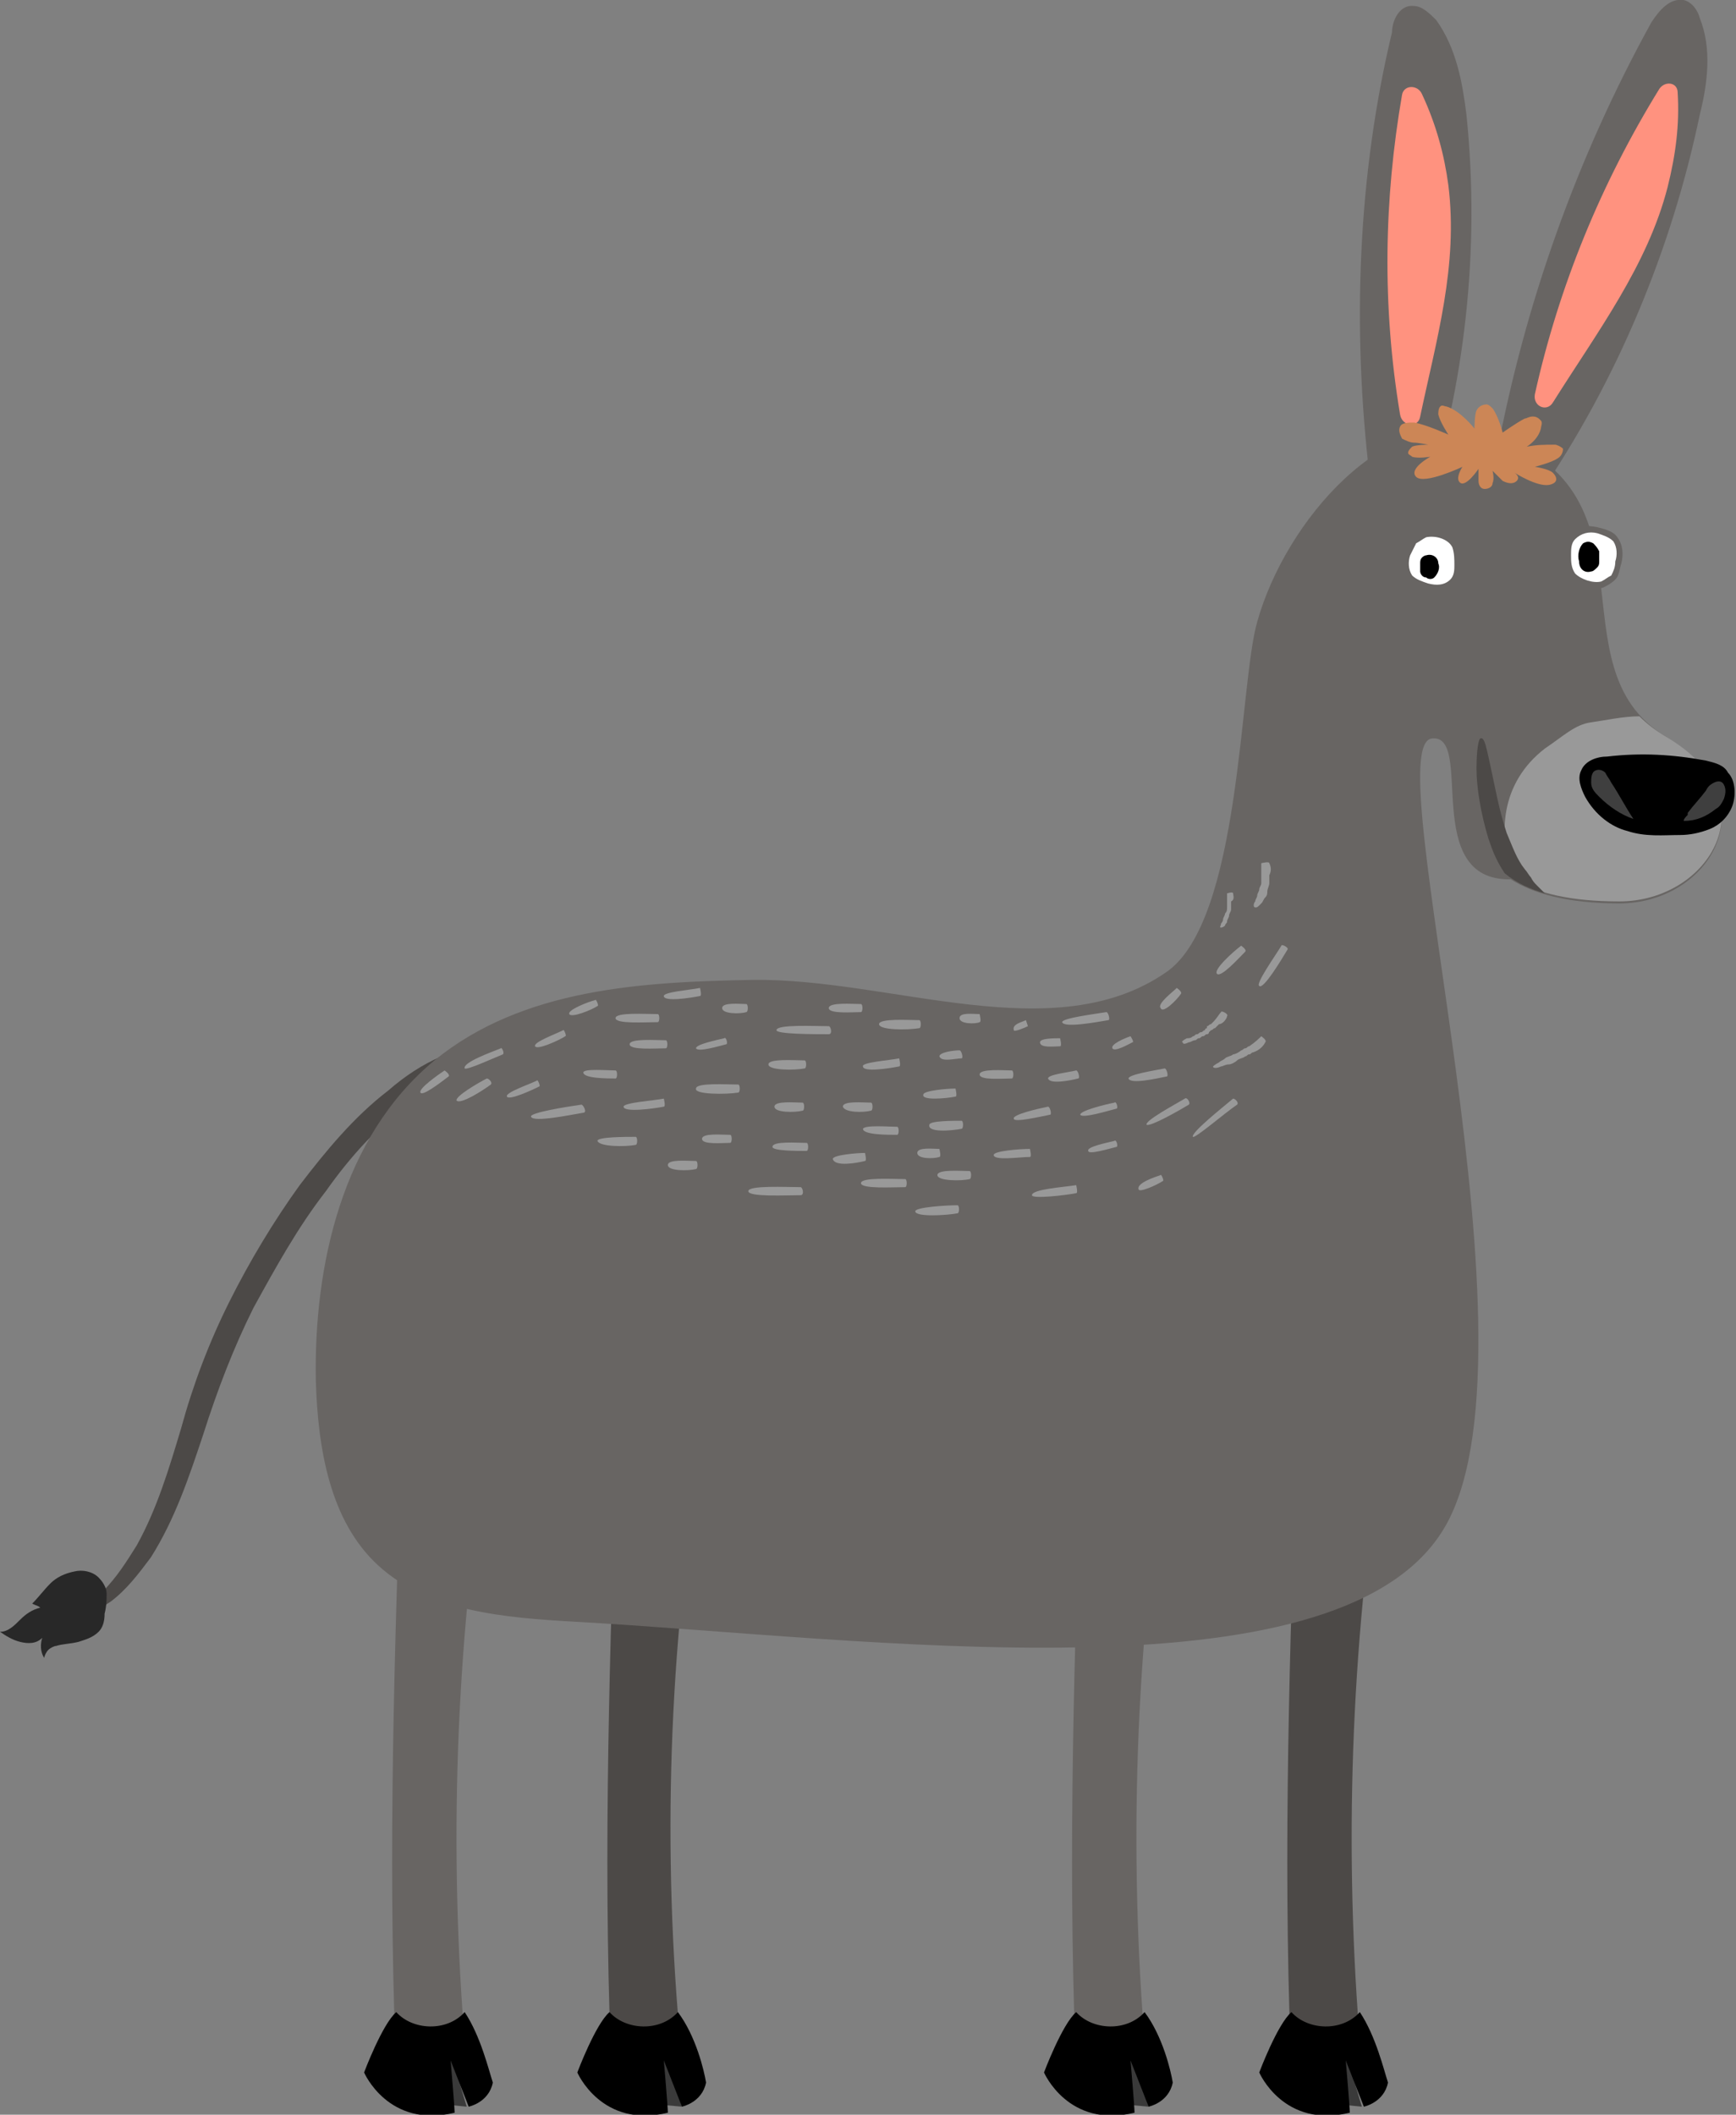 <?xml version="1.0" encoding="utf-8"?>
<!-- Generator: Adobe Illustrator 19.2.1, SVG Export Plug-In . SVG Version: 6.00 Build 0)  -->
<svg version="1.1" id="Layer_1" xmlns="http://www.w3.org/2000/svg" xmlns:xlink="http://www.w3.org/1999/xlink" x="0px" y="0px"
	 viewBox="0 0 86.3 105.1" style="enable-background:new 0 0 86.3 105.1;" xml:space="preserve">
<rect x="0" y="0" width="86.3" height="105.1" fill="#808080" stroke="none"/>
<style type="text/css">
	.st0{fill:#3A3A3A;}
	.st1{fill:#4C4947;}
	.st2{fill:#282828;}
	.st3{fill:#686563;}
	.st4{fill:#999999;}
	.st5{fill:#FFFFFF;}
	.st6{fill:#3F3F3F;}
	.st7{fill:#FF927F;}
	.st8{fill:#CC8656;}
</style>
<g>
	<polygon class="st0" points="33.9,104.7 32.8,104.6 32.6,102.1 33.1,102 	"/>
	<path class="st1" d="M35.2,70.2c-1.5,0-3-0.1-4.5-0.1c-0.3,9.9-0.7,19.8-0.4,30c0,0.4,0,0.8,0,0.8l3.4,0c0,0,0-0.6,0-0.8
		C32.9,90.1,33.4,80,35.2,70.2z"/>
	<path d="M33.7,100c-0.9,1-2.6,0.9-3.4,0c-0.7,0.6-1.6,3-1.6,3s1.2,2.8,4.5,2c0-0.3-0.2-2.6-0.2-2.6l0.9,2.3c0,0,1-0.2,1.2-1.2
		C35,102.9,34.6,101.2,33.7,100z"/>
	<polygon class="st0" points="67.7,104.7 66.7,104.6 66.5,102.1 66.9,102 	"/>
	<path class="st1" d="M69,70.2c-1.5,0-3-0.1-4.5-0.1c-0.3,9.9-0.7,19.8-0.4,30c0,0.4,0,0.8,0,0.8l3.4,0c0,0,0-0.6,0-0.8
		C66.8,90.1,67.3,80,69,70.2z"/>
	<path d="M67.6,100c-0.9,1-2.6,0.9-3.4,0c-0.7,0.6-1.6,3-1.6,3s1.2,2.8,4.5,2c0-0.3-0.2-2.6-0.2-2.6l0.9,2.3c0,0,1-0.2,1.2-1.2
		C68.8,102.9,68.4,101.2,67.6,100z"/>
	<path class="st1" d="M24.9,52c0.3,0,1.7,0.3,1.3,0.9c-0.2,0.3-0.8,0.4-1.2,0.4c-0.5,0-1,0-1.6,0.1c-1,0.2-1.9,0.7-2.7,1.2
		c-1.8,1.2-3.3,2.9-4.5,4.6c-1.4,1.8-2.5,3.8-3.6,5.8c-1,2-1.8,4.1-2.5,6.3c-0.7,2.1-1.4,4.2-2.6,6.1c-0.6,0.8-1.2,1.6-2,2.2
		c-0.2,0.1-1.6,1.2-1.8,0.9c-0.1-0.1,0.4-0.5,0.5-0.5c0.3-0.3,0.6-0.6,0.9-0.9c0.7-0.7,1.2-1.5,1.7-2.3c1-1.8,1.6-3.8,2.2-5.8
		c0.6-2.2,1.4-4.3,2.4-6.3c1-2,2.2-4,3.5-5.8c1.3-1.7,2.7-3.4,4.4-4.7C20.9,52.8,22.9,51.8,24.9,52C25.5,52,24.6,51.9,24.9,52z"/>
	<path class="st2" d="M4.9,81.1c-0.3,0.3-0.7,0.4-1,0.5c-0.4,0.1-0.8,0.1-1.1,0.2c-0.1,0-0.3,0.1-0.4,0.2c-0.1,0.1-0.2,0.3-0.2,0.4
		c-0.2-0.3-0.2-0.7-0.1-1c-0.3,0.3-0.7,0.3-1.1,0.2s-0.7-0.3-1-0.5c0.4,0,0.7-0.3,1-0.6s0.6-0.5,1-0.6c-0.1-0.1-0.2-0.1-0.4-0.2
		c0.3-0.3,0.6-0.7,0.9-1c0.3-0.3,0.7-0.5,1.2-0.6c0.4-0.1,0.9,0,1.2,0.3c0.2,0.2,0.4,0.5,0.4,0.8c0,0.3,0,0.6-0.1,1
		C5.2,80.6,5.1,80.9,4.9,81.1z"/>
	<path class="st3" d="M62.5,30.9c1.4-5,6.4-10.8,11.3-9.4c9.1,2.7,3.2,11.6,9,15.1c5.3,3.2,2.2,8.3-2.3,8.3c-2.6,0-4.3-0.5-5.4-1.2
		c-4.5,0.1-1.8-7.2-3.9-7c-2.9,0.2,5.9,30.9,0.5,39.4c-5.4,8.6-28.7,5.3-43.1,4.5c-3.5-0.2-7.3-0.5-9.8-2.8c-2.4-2.2-3-5.8-3.1-9.2
		c-0.1-5.7,1.3-12.1,5.9-15.9c4.4-3.6,10.4-3.9,15.8-4c6.9-0.1,15,3.5,20.6-0.4C61.7,45.7,61.6,34,62.5,30.9z"/>
	<path class="st4" d="M82.8,36.6c-0.5-0.3-0.9-0.6-1.3-1c-0.8,0-1.7,0.2-2.4,0.3c-0.8,0.1-1.4,0.7-2.3,1.3c-2.2,1.7-2.4,4.3-1.5,6.5
		c1.1,0.7,2.8,1.1,5.2,1.1C85,44.8,88.1,39.7,82.8,36.6z"/>
	<g>
		<path class="st5" d="M70.9,26.7c-0.2,0.1-0.3,0.2-0.5,0.3c-0.1,0.2-0.2,0.4-0.3,0.6c-0.1,0.3-0.1,0.7,0.1,1
			c0.2,0.2,0.5,0.3,0.8,0.4c0.4,0.1,0.8,0.1,1.1-0.2c0.2-0.2,0.2-0.5,0.2-0.7c0-0.3,0-0.6-0.1-0.9C72,26.8,71.4,26.6,70.9,26.7z"/>
		<path d="M70.9,27.6c-0.1,0-0.2,0.1-0.2,0.1c-0.1,0.1-0.1,0.2-0.1,0.3c0,0.1,0,0.3,0,0.4c0,0.1,0.1,0.3,0.3,0.3
			c0.1,0.1,0.3,0.1,0.4,0c0.2-0.2,0.3-0.5,0.2-0.7C71.5,27.7,71.2,27.5,70.9,27.6z"/>
	</g>
	<g>
		<path class="st3" d="M79.7,29.2c0.2-0.1,0.4-0.2,0.6-0.4c0.2-0.2,0.2-0.5,0.3-0.8c0.1-0.4,0.1-0.9-0.2-1.3c-0.2-0.3-0.6-0.4-1-0.5
			c-0.5-0.1-1-0.1-1.3,0.3c-0.2,0.3-0.2,0.6-0.3,0.9c0,0.4,0,0.8,0.2,1.1C78.4,29.1,79.1,29.4,79.7,29.2z"/>
		<path class="st5" d="M79.6,28.9c0.2-0.1,0.3-0.2,0.5-0.3c0.1-0.2,0.2-0.4,0.2-0.7c0.1-0.3,0.1-0.7-0.1-1c-0.2-0.2-0.5-0.3-0.8-0.4
			c-0.4-0.1-0.8,0-1.1,0.3c-0.2,0.2-0.2,0.5-0.2,0.8c0,0.3,0,0.6,0.2,0.9C78.6,28.8,79.2,29,79.6,28.9z"/>
		<path d="M79.1,28.4c0.1,0,0.2-0.1,0.3-0.2c0.1-0.1,0.1-0.2,0.1-0.3c0-0.2,0-0.3,0-0.5c-0.1-0.2-0.2-0.3-0.3-0.4
			c-0.2-0.1-0.3-0.1-0.5,0c-0.2,0.2-0.3,0.6-0.2,0.9C78.5,28.3,78.8,28.5,79.1,28.4z"/>
	</g>
	<g>
		<path d="M84.8,37.8c-1.6-0.3-3.2-0.4-4.9-0.2c-0.5,0-1.1,0.2-1.3,0.7c-0.2,0.4,0,0.9,0.2,1.3c0.5,0.9,1.3,1.5,2.1,1.7
			c0.9,0.3,1.8,0.2,2.6,0.2c0.5,0,1-0.1,1.5-0.3c0.5-0.2,0.9-0.6,1.1-1.1c0.2-0.5,0.2-1.3-0.2-1.7C85.7,38,85.2,37.9,84.8,37.8z"/>
		<path class="st6" d="M85.7,39c-0.1-0.2-0.3-0.2-0.5-0.1c-0.2,0.1-0.3,0.2-0.4,0.4c-0.3,0.4-0.6,0.7-0.9,1.1c0,0,0,0.1,0,0.1
			c-0.1,0.1-0.2,0.2-0.2,0.3c0.6,0,1.1-0.2,1.6-0.6c0.2-0.1,0.3-0.3,0.4-0.5C85.8,39.4,85.8,39.2,85.7,39z"/>
		<path class="st6" d="M80.1,38.9c-0.1-0.2-0.2-0.3-0.3-0.5c-0.1-0.1-0.3-0.2-0.5-0.1c-0.2,0.1-0.2,0.4-0.2,0.6
			c0,0.3,0.2,0.5,0.4,0.7c0.5,0.5,1.1,0.9,1.7,1.1C80.8,40.1,80.5,39.5,80.1,38.9z"/>
	</g>
	<path class="st1" d="M76.8,44.4C76.8,44.4,76.8,44.4,76.8,44.4c-0.1-0.1-0.2-0.2-0.4-0.4c-0.1-0.1-0.2-0.2-0.3-0.4
		c-0.1-0.1-0.2-0.3-0.3-0.4c-0.4-0.5-0.6-1.1-0.9-1.8c-0.4-1.2-0.6-2.4-0.8-3.3c-0.2-0.9-0.3-1.5-0.5-1.4c-0.1,0-0.2,0.6-0.2,1.5
		c0,0.9,0.2,2.2,0.6,3.5c0.2,0.6,0.4,1.1,0.8,1.7C75.4,43.9,76.1,44.2,76.8,44.4z"/>
	<polygon class="st0" points="57.1,104.7 56,104.6 55.8,102.1 56.3,102 	"/>
	<path class="st3" d="M58.3,70.2c-1.5,0-3-0.1-4.5-0.1c-0.3,9.9-0.7,19.8-0.4,30c0,0.4,0,0.8,0,0.8l3.4,0c0,0,0-0.6,0-0.8
		C56.1,90.1,56.6,80,58.3,70.2z"/>
	<path d="M56.9,100c-0.9,1-2.6,0.9-3.4,0c-0.7,0.6-1.6,3-1.6,3s1.2,2.8,4.5,2c0-0.3-0.2-2.6-0.2-2.6l0.9,2.3c0,0,1-0.2,1.2-1.2
		C58.2,102.9,57.8,101.2,56.9,100z"/>
	<polygon class="st0" points="23.2,104.7 22.2,104.6 22,102.1 22.4,102 	"/>
	<path class="st3" d="M24.5,70.2c-1.5,0-3-0.1-4.5-0.1c-0.3,9.9-0.7,19.8-0.4,30c0,0.4,0,0.8,0,0.8l3.4,0c0,0,0-0.6,0-0.8
		C22.3,90.1,22.8,80,24.5,70.2z"/>
	<path d="M23.1,100c-0.9,1-2.6,0.9-3.4,0c-0.7,0.6-1.6,3-1.6,3s1.2,2.8,4.5,2c0-0.3-0.2-2.6-0.2-2.6l0.9,2.3c0,0,1-0.2,1.2-1.2
		C24.3,102.9,23.9,101.2,23.1,100z"/>
	<path class="st3" d="M83.7,0c0.4,0.1,0.7,0.5,0.8,0.9c0.6,1.5,0.4,3.2,0,4.8c-1.4,6.7-4.1,13.2-8,18.9c-0.7-0.7-1.4-1.3-2.1-2
		c1.4-7.5,4-14.8,7.7-21.5C82.5,0.5,83-0.1,83.7,0z"/>
	<path class="st7" d="M76.3,19.6c1.2-5.4,3.3-10.5,6.2-15.2c0.3-0.4,0.9-0.3,0.9,0.2c0.1,1.6-0.1,3.1-0.5,4.7
		c-1,3.9-3.5,7.2-5.7,10.7C76.9,20.5,76.2,20.2,76.3,19.6z"/>
	<path class="st3" d="M70.3,0.3c0.4,0,0.8,0.4,1.1,0.7c1,1.4,1.3,3.1,1.5,4.7c0.7,6.8-0.1,13.5-2.1,19.7c-0.9-0.5-1.8-1-2.7-1.6
		c-0.9-7.5-0.6-15.1,1.1-22.2C69.2,1,69.6,0.2,70.3,0.3z"/>
	<path class="st7" d="M69.6,20.6c-0.9-5.4-0.8-10.7,0.1-15.9c0.1-0.5,0.8-0.5,1,0c0.7,1.5,1.1,3,1.3,4.5c0.5,4-0.6,7.7-1.4,11.5
		C70.5,21.3,69.7,21.2,69.6,20.6z"/>
	<path class="st8" d="M75.3,23.5c0,0,1.1,0.7,1.7,0.6c0.5-0.1,0.4-0.4,0.2-0.6c-0.2-0.2-0.9-0.3-0.9-0.3s0.8-0.2,1.1-0.4
		c0.2-0.1,0.3-0.3,0.3-0.5c-0.1-0.1-0.3-0.2-0.4-0.2c-0.5,0-0.9,0-1.4,0.1c0.3-0.2,0.6-0.5,0.7-0.9c0-0.1,0.1-0.3,0-0.4
		c-0.1-0.1-0.2-0.2-0.4-0.2c-0.2,0-0.3,0.1-0.4,0.1c-0.4,0.2-1.1,0.7-1.1,0.7s-0.2-0.8-0.5-1.2c-0.1-0.1-0.2-0.2-0.3-0.2
		c-0.2,0-0.4,0.1-0.5,0.3c-0.1,0.2-0.1,0.9-0.1,0.9s-0.7-0.9-1.4-1.1c-0.1,0-0.2-0.1-0.3,0c-0.1,0.1-0.1,0.3-0.1,0.4
		c0.1,0.4,0.5,1,0.5,1s-1.1-0.5-1.7-0.6c-0.3,0-0.6,0-0.7,0.2c-0.1,0.2,0,0.4,0.1,0.6c0.2,0.1,0.4,0.2,0.6,0.2
		c0.2,0,0.7,0.1,0.7,0.1s-0.6,0-0.8,0.1c-0.1,0.1-0.2,0.2-0.2,0.3c0,0.1,0.1,0.1,0.2,0.2c0.3,0.1,0.9,0,0.9,0s-1.1,0.6-0.7,1
		c0.4,0.4,2.3-0.5,2.3-0.5s-0.4,0.6-0.1,0.8c0.3,0.2,0.9-0.7,0.9-0.7s0,0.4,0,0.6c0,0.2,0.1,0.4,0.3,0.4c0.2,0,0.4-0.1,0.4-0.3
		c0.1-0.2,0-0.6,0-0.6s0.3,0.3,0.5,0.5c0.2,0.1,0.5,0.2,0.7,0S75.3,23.5,75.3,23.5z"/>
	<g>
		<path class="st4" d="M63.1,42.9c0-0.1-0.4,0-0.4,0c0,0.1,0,0.3,0,0.6c0,0.1,0,0.1,0,0.2c0,0.1,0,0.1,0,0.2c0,0.1-0.1,0.2-0.1,0.3
			c0,0.1-0.1,0.2-0.1,0.3c0,0.1-0.1,0.2-0.1,0.3c-0.1,0.1-0.1,0.3,0,0.3c0.1,0,0.1,0,0.3-0.2c0.1-0.1,0.1-0.2,0.2-0.3
			c0.1-0.1,0.1-0.2,0.1-0.3c0-0.1,0.1-0.3,0.1-0.4c0-0.1,0-0.1,0-0.2c0-0.1,0-0.1,0-0.2C63.2,43.3,63.2,43.1,63.1,42.9z"/>
		<path class="st4" d="M61.3,44.4c0-0.1-0.3,0-0.3,0c0,0.1,0,0.3,0,0.5c0,0,0,0.1,0,0.1c0,0,0,0.1,0,0.1c0,0.1,0,0.2-0.1,0.3
			c0,0.1-0.1,0.2-0.1,0.3c0,0.1-0.1,0.2-0.1,0.2c0,0.1-0.1,0.2,0,0.2c0,0,0.1,0,0.2-0.1c0-0.1,0.1-0.1,0.1-0.2
			c0-0.1,0.1-0.2,0.1-0.3c0-0.1,0.1-0.2,0.1-0.3c0-0.1,0-0.1,0-0.2c0-0.1,0-0.1,0-0.2C61.4,44.7,61.3,44.5,61.3,44.4z"/>
		<path class="st4" d="M61.9,47.3c0.1-0.1-0.2-0.3-0.2-0.3c-0.4,0.3-1.4,1.2-1.2,1.4S61.6,47.6,61.9,47.3z"/>
		<path class="st4" d="M64,47.2c0.1-0.1-0.3-0.3-0.3-0.2c-0.3,0.5-1.3,1.9-1.1,2C62.8,49.2,63.7,47.7,64,47.2z"/>
		<path class="st4" d="M58.7,49.4c0.1-0.1-0.2-0.3-0.2-0.3c-0.2,0.2-1,0.8-0.8,1C57.8,50.4,58.5,49.7,58.7,49.4z"/>
		<path class="st4" d="M61,50.5c0.1-0.1-0.3-0.3-0.3-0.2c-0.1,0.1-0.2,0.3-0.4,0.5c0,0-0.1,0.1-0.1,0.1c-0.1,0-0.1,0.1-0.2,0.1
			L60,51.1c0,0-0.1,0-0.1,0.1c-0.1,0-0.1,0.1-0.2,0.1c-0.1,0-0.1,0.1-0.2,0.1c-0.1,0-0.1,0.1-0.2,0.1c-0.1,0.1-0.2,0.1-0.3,0.1
			c-0.2,0.1-0.3,0.2-0.2,0.2c0,0.1,0.1,0.1,0.3,0c0.1,0,0.2-0.1,0.3-0.1c0.1,0,0.1-0.1,0.2-0.1c0.1,0,0.1-0.1,0.2-0.1
			c0.1,0,0.1-0.1,0.2-0.1c0,0,0.1,0,0.1-0.1l0.1-0.1c0.1,0,0.1-0.1,0.2-0.1c0.1-0.1,0.1-0.1,0.2-0.2C60.8,50.9,61,50.6,61,50.5z"/>
		<path class="st4" d="M62.9,51.8c0.1-0.1-0.2-0.3-0.2-0.3c-0.1,0.1-0.3,0.3-0.6,0.5c-0.1,0-0.1,0.1-0.2,0.1c-0.1,0-0.1,0.1-0.2,0.1
			c-0.1,0.1-0.3,0.2-0.4,0.2c-0.1,0.1-0.3,0.1-0.4,0.2c-0.1,0.1-0.2,0.1-0.3,0.2c-0.2,0.1-0.3,0.2-0.3,0.2c0,0.1,0.2,0.1,0.4,0
			c0.1,0,0.2-0.1,0.4-0.1c0.1,0,0.3-0.1,0.4-0.2c0.1-0.1,0.3-0.1,0.4-0.2c0.1,0,0.1-0.1,0.2-0.1c0.1,0,0.1-0.1,0.2-0.1
			C62.6,52.2,62.8,52,62.9,51.8z"/>
		<path class="st4" d="M56.3,51.8c0.1,0-0.1-0.3-0.1-0.3c-0.3,0.1-1,0.4-0.9,0.6C55.4,52.3,56.1,51.9,56.3,51.8z"/>
		<path class="st4" d="M58,53.5c0.1,0,0-0.4-0.1-0.4c-0.5,0.1-1.8,0.3-1.8,0.5C56.2,53.9,57.5,53.6,58,53.5z"/>
		<path class="st4" d="M55.1,50.7c0.1,0,0-0.4-0.1-0.4c-0.6,0.1-2.2,0.3-2.2,0.5C52.9,51.1,54.5,50.8,55.1,50.7z"/>
		<path class="st4" d="M52.7,52c0.1,0,0-0.4,0-0.4c-0.3,0-1,0-1,0.2C51.7,52.1,52.4,52,52.7,52z"/>
		<path class="st4" d="M53.6,53.6c0.1,0,0-0.4-0.1-0.4c-0.4,0.1-1.4,0.2-1.4,0.4C52.2,53.9,53.2,53.7,53.6,53.6z"/>
		<path class="st4" d="M48.7,50.8c0.1,0,0-0.4,0-0.4c-0.3,0-1-0.1-1,0.2C47.7,50.9,48.5,50.9,48.7,50.8z"/>
		<path class="st4" d="M55.5,55.1c0.1,0,0-0.4-0.1-0.3c-0.5,0.1-1.7,0.4-1.7,0.6C53.8,55.6,55.1,55.2,55.5,55.1z"/>
		<path class="st4" d="M59.1,54.9c0.1-0.1-0.1-0.4-0.2-0.3c-0.5,0.3-2,1.1-1.9,1.3C57.2,56,58.6,55.2,59.1,54.9z"/>
		<path class="st4" d="M61.5,54.9c0.1-0.1-0.1-0.3-0.2-0.3c-0.6,0.5-2.1,1.7-2,1.9C59.4,56.6,60.9,55.3,61.5,54.9z"/>
		<path class="st4" d="M57.8,58.7c0.1,0-0.1-0.4-0.1-0.3c-0.3,0.1-1.2,0.4-1.1,0.7C56.6,59.3,57.5,58.9,57.8,58.7z"/>
		<path class="st4" d="M55.5,57c0.1,0,0-0.4-0.1-0.3C55,56.8,54,57,54.1,57.2C54.1,57.4,55.1,57.1,55.5,57z"/>
		<path class="st4" d="M52.2,55.4c0.1,0,0-0.4-0.1-0.4c-0.5,0.1-1.8,0.4-1.7,0.6C50.4,55.8,51.7,55.5,52.2,55.4z"/>
		<path class="st4" d="M50.3,53.6c0.1,0,0.1-0.4,0-0.4c-0.4,0-1.6-0.1-1.6,0.2S49.8,53.6,50.3,53.6z"/>
		<path class="st4" d="M51.1,51c0,0-0.1-0.3-0.1-0.3c-0.2,0.1-0.7,0.2-0.6,0.5C50.4,51.3,50.9,51.1,51.1,51z"/>
		<path class="st4" d="M47.8,52.6c0.1,0,0-0.4-0.1-0.4c-0.3,0-1,0.1-1,0.3C46.8,52.8,47.5,52.6,47.8,52.6z"/>
		<path class="st4" d="M45.7,51.1c0.1,0,0.1-0.4,0-0.4c-0.5,0-2-0.1-2,0.2C43.7,51.2,45.1,51.2,45.7,51.1z"/>
		<path class="st4" d="M44.7,53c0.1,0,0-0.4,0-0.4c-0.5,0.1-1.9,0.2-1.8,0.4C42.9,53.3,44.2,53.1,44.7,53z"/>
		<path class="st4" d="M47.5,54.5c0.1,0,0-0.4,0-0.4c-0.4,0-1.6,0.1-1.6,0.3C45.8,54.7,47,54.6,47.5,54.5z"/>
		<path class="st4" d="M47.8,56.1c0.1,0,0.1-0.4,0-0.4c-0.4,0-1.6,0-1.6,0.2C46.1,56.3,47.3,56.2,47.8,56.1z"/>
		<path class="st4" d="M51.2,57.5c0.1,0,0-0.4,0-0.4c-0.5,0-1.8,0.1-1.8,0.3C49.4,57.7,50.7,57.5,51.2,57.5z"/>
		<path class="st4" d="M53.5,59.3c0.1,0,0-0.4,0-0.4c-0.6,0.1-2.2,0.2-2.2,0.5C51.3,59.6,53,59.4,53.5,59.3z"/>
		<path class="st4" d="M48.2,58.6c0.1,0,0.1-0.4,0-0.4c-0.4,0-1.6-0.1-1.6,0.2C46.6,58.7,47.8,58.7,48.2,58.6z"/>
		<path class="st4" d="M44.6,56.4c0.1,0,0.1-0.4,0-0.4c-0.4,0-1.6-0.1-1.7,0.1C42.9,56.4,44.1,56.4,44.6,56.4z"/>
		<path class="st4" d="M43.3,55.2c0.1,0,0.1-0.4,0-0.4c-0.4,0-1.4-0.1-1.4,0.2C42,55.3,42.9,55.3,43.3,55.2z"/>
		<path class="st4" d="M45,59c0.1,0,0.1-0.4,0-0.4c-0.6,0-2.2-0.1-2.2,0.2C42.8,59.1,44.4,59,45,59z"/>
		<path class="st4" d="M43,57.7c0.1,0,0-0.4,0-0.4c-0.4,0-1.6,0.1-1.6,0.3C41.5,58,42.6,57.8,43,57.7z"/>
		<path class="st4" d="M46.7,57.5c0.1,0,0-0.4,0-0.4c-0.3,0-1.1-0.1-1.1,0.2C45.6,57.6,46.4,57.6,46.7,57.5z"/>
		<path class="st4" d="M47.6,60.3c0.1,0,0.1-0.4,0-0.4c-0.6,0-2.1,0.1-2.1,0.3C45.5,60.5,47.1,60.4,47.6,60.3z"/>
		<path class="st4" d="M41.2,51.4c0.2,0,0.1-0.4,0-0.4c-0.7,0-2.6-0.1-2.6,0.2C38.6,51.4,40.5,51.4,41.2,51.4z"/>
		<path class="st4" d="M42.8,50.3c0.1,0,0.1-0.4,0-0.4c-0.4,0-1.6-0.1-1.6,0.2S42.4,50.3,42.8,50.3z"/>
		<path class="st4" d="M37.1,50.3c0.1,0,0.1-0.4,0-0.4c-0.3,0-1.2-0.1-1.2,0.2C35.9,50.4,36.8,50.4,37.1,50.3z"/>
		<path class="st4" d="M36.1,51.9c0.1,0,0-0.4-0.1-0.3c-0.4,0.1-1.4,0.3-1.4,0.5C34.7,52.3,35.7,52,36.1,51.9z"/>
		<path class="st4" d="M40,53.1c0.1,0,0.1-0.4,0-0.4c-0.5,0-1.8-0.1-1.8,0.2S39.5,53.2,40,53.1z"/>
		<path class="st4" d="M39.9,55.2c0.1,0,0.1-0.4,0-0.4c-0.4,0-1.4-0.1-1.4,0.2C38.5,55.3,39.5,55.3,39.9,55.2z"/>
		<path class="st4" d="M40.1,57.2c0.1,0,0.1-0.4,0-0.4c-0.5,0-1.7-0.1-1.7,0.2C38.4,57.2,39.6,57.2,40.1,57.2z"/>
		<path class="st4" d="M36.7,54.3c0.1,0,0.1-0.4,0-0.4c-0.6,0-2.1-0.1-2.1,0.2C34.5,54.4,36.1,54.4,36.7,54.3z"/>
		<path class="st4" d="M39.8,59.4c0.2,0,0.1-0.4,0-0.4c-0.7,0-2.6-0.1-2.6,0.2S39.1,59.4,39.8,59.4z"/>
		<path class="st4" d="M36.3,56.8c0.1,0,0.1-0.4,0-0.4c-0.4,0-1.4-0.1-1.4,0.2S35.9,56.8,36.3,56.8z"/>
		<path class="st4" d="M33.1,52.1c0.1,0,0.1-0.4,0-0.4c-0.5,0-1.8-0.1-1.8,0.2S32.6,52.1,33.1,52.1z"/>
		<path class="st4" d="M32.7,50.8c0.1,0,0.1-0.4,0-0.4c-0.6,0-2.1-0.1-2.1,0.2S32.1,50.8,32.7,50.8z"/>
		<path class="st4" d="M28.1,51.5c0.1,0-0.1-0.4-0.1-0.3c-0.4,0.2-1.5,0.6-1.4,0.8C26.7,52.2,27.8,51.7,28.1,51.5z"/>
		<path class="st4" d="M34.8,49.5c0.1,0,0-0.4,0-0.4c-0.5,0.1-1.8,0.2-1.8,0.4C33,49.8,34.3,49.6,34.8,49.5z"/>
		<path class="st4" d="M30.6,53.6c0.1,0,0.1-0.4,0-0.4c-0.4,0-1.6-0.1-1.6,0.1C29,53.6,30.2,53.6,30.6,53.6z"/>
		<path class="st4" d="M25,52.4c0.1-0.1-0.1-0.4-0.1-0.3c-0.5,0.2-1.9,0.7-1.8,1C23.2,53.2,24.5,52.6,25,52.4z"/>
		<path class="st4" d="M29.7,50c0.1,0-0.1-0.4-0.1-0.3c-0.4,0.1-1.4,0.5-1.3,0.7C28.4,50.6,29.4,50.2,29.7,50z"/>
		<path class="st4" d="M26.8,54c0.1,0-0.1-0.4-0.1-0.3c-0.4,0.2-1.6,0.6-1.5,0.8C25.3,54.7,26.4,54.2,26.8,54z"/>
		<path class="st4" d="M33,55c0.1,0,0-0.4,0-0.4c-0.5,0.1-2,0.2-2,0.4C31,55.3,32.5,55.1,33,55z"/>
		<path class="st4" d="M34.6,58.1c0.1,0,0.1-0.4,0-0.4c-0.4,0-1.4-0.1-1.4,0.2C33.2,58.2,34.2,58.2,34.6,58.1z"/>
		<path class="st4" d="M31.6,56.9c0.1,0,0.1-0.4,0-0.4c-0.5,0-1.9,0-1.9,0.2C29.8,57,31.1,57,31.6,56.9z"/>
		<path class="st4" d="M29,55.3c0.2,0,0-0.4-0.1-0.4c-0.7,0.1-2.6,0.4-2.5,0.6C26.5,55.8,28.4,55.4,29,55.3z"/>
		<path class="st4" d="M24.4,53.9c0.1-0.1-0.1-0.3-0.2-0.3c-0.4,0.2-1.6,0.9-1.5,1.1C22.9,54.9,24,54.2,24.4,53.9z"/>
		<path class="st4" d="M22.3,53.5c0.1-0.1-0.2-0.3-0.2-0.3c-0.3,0.2-1.3,0.9-1.2,1.1C21,54.5,21.9,53.8,22.3,53.5z"/>
	</g>
</g>
</svg>
